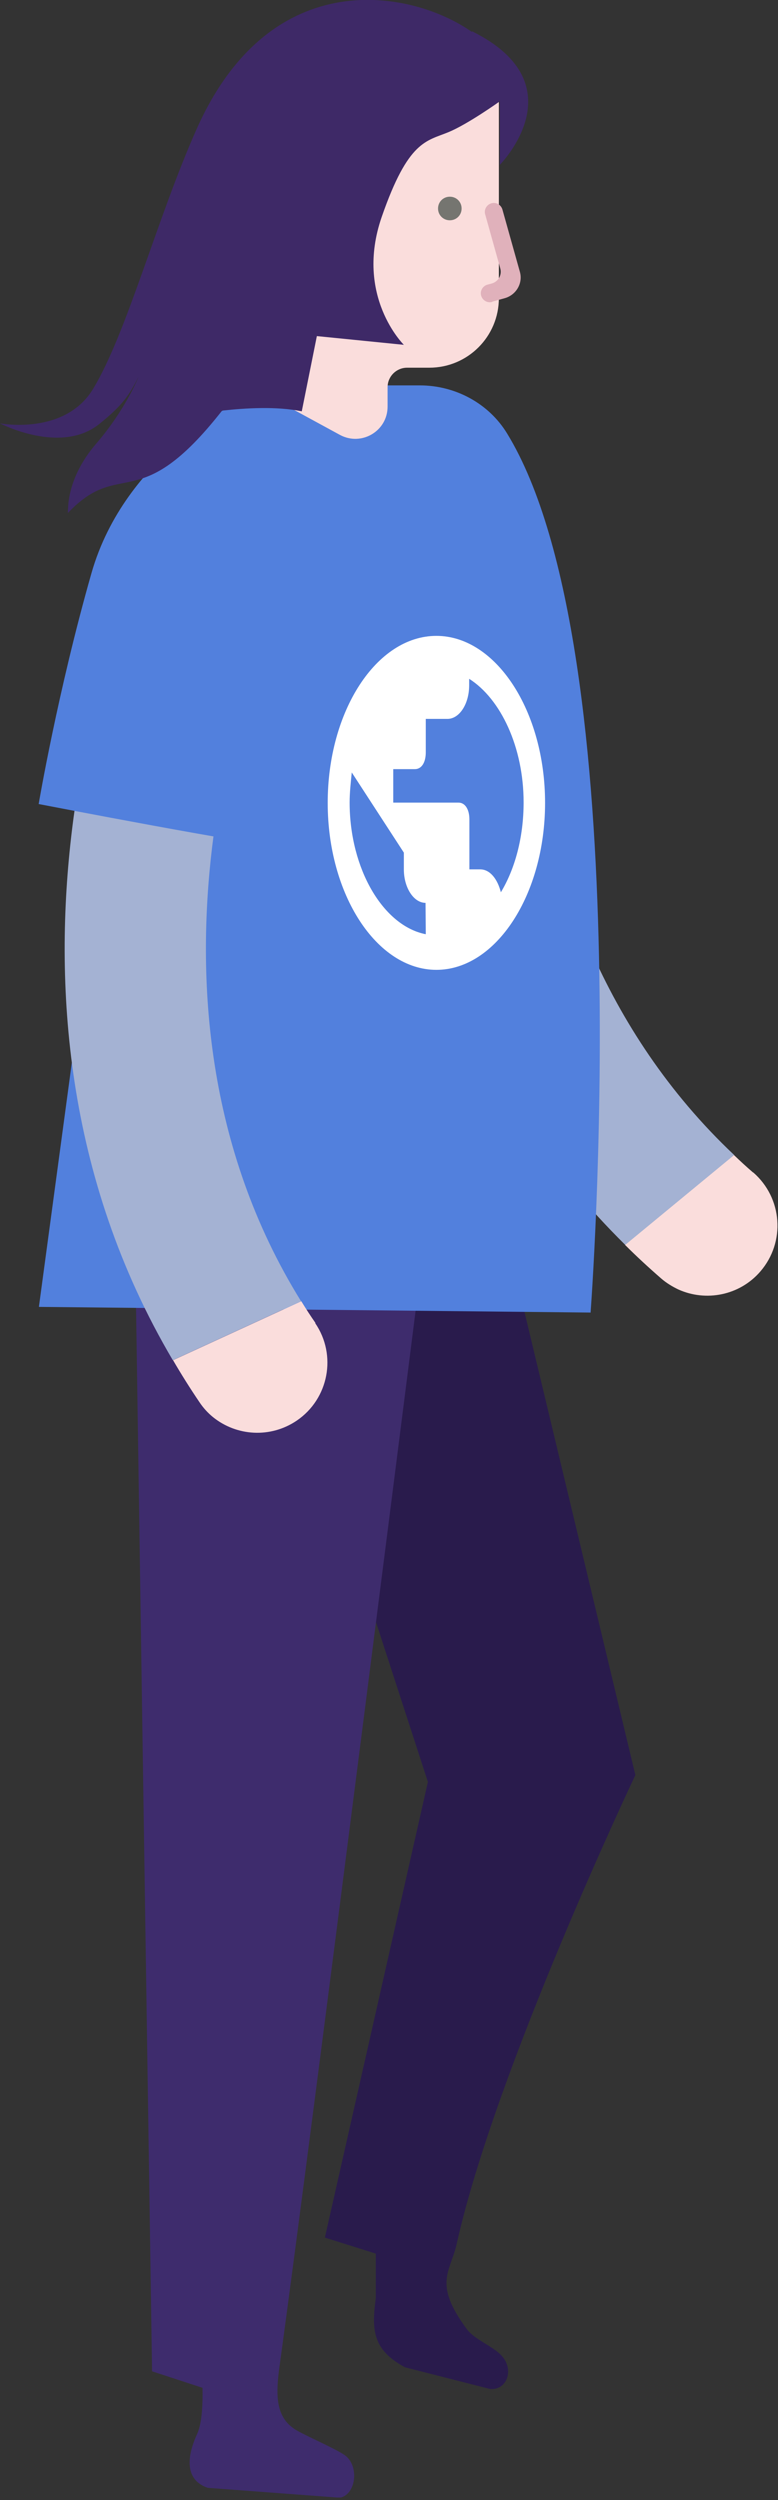 <svg width="33" height="106" viewBox="0 0 33 106" fill="none" xmlns="http://www.w3.org/2000/svg">
<rect x="0" y="0" width="33" height="106" fill="#333333" stroke="none"/>
<g clip-path="url(#clip0_134_1718)">
<path d="M21.06 50.68L10.26 51.27L18.15 75.55L13.78 94.87L15.94 95.55V97.43C15.77 98.75 15.77 99.61 17.18 100.37L20.79 101.29C21.5 101.35 21.83 100.47 21.27 99.87C20.9 99.47 20.12 99.19 19.8 98.75C18.35 96.79 19.11 96.34 19.38 95.1C21.03 87.72 26.95 75.26 26.95 75.26L21.06 50.67V50.68Z" fill="#291B4C"/>
<path d="M18.21 51.05L5.71 51.41L6.45 100.54L8.59 101.24C8.6 101.79 8.59 102.7 8.36 103.2C8.02 103.94 7.71 105.1 8.81 105.48L14.42 105.9C15.12 105.76 15.25 104.51 14.6 104.08C14.17 103.79 13 103.29 12.56 103.03C11.66 102.49 11.69 101.5 11.87 100.23C13.14 91.04 18.2 51.07 18.2 51.07L18.21 51.05Z" fill="#3E2C6D"/>
<path d="M31.95 49.71C33.19 50.79 33.33 52.66 32.25 53.91C31.37 54.93 29.94 55.2 28.77 54.67C28.52 54.55 28.27 54.4 28.05 54.21C27.51 53.74 27 53.27 26.51 52.78L31.13 48.97C31.39 49.22 31.66 49.47 31.94 49.71H31.95Z" fill="#FADDDC"/>
<path d="M19.95 18.1C21.57 18.36 22.67 19.88 22.42 21.5C22.39 21.67 19.91 38.38 31.14 48.97L26.52 52.78C13.58 40.03 16.42 21.38 16.55 20.56C16.81 18.94 18.34 17.84 19.96 18.1H19.95Z" fill="#A4B2D3"/>
<path d="M22.24 20.16L23.89 33.67L14.48 37.21L16.96 24.79L22.24 20.16Z" fill="#5280DD"/>
<path d="M25.04 55.65L1.65 55.41L4.83 31.84C4.83 27.68 9.93 16.34 13.46 16.34H17.81C19.31 16.34 20.73 17.1 21.51 18.38C27.18 27.64 25.05 55.66 25.05 55.66L25.04 55.65Z" fill="#5280DD"/>
<path d="M13.37 56.1C14.3 57.46 13.94 59.31 12.59 60.23C11.47 60.99 10.03 60.89 9.03 60.08C8.81 59.9 8.62 59.69 8.46 59.45C8.06 58.86 7.69 58.27 7.34 57.67L12.78 55.17C12.97 55.48 13.17 55.79 13.38 56.09L13.37 56.1Z" fill="#FADDDC"/>
<path d="M9.87 22.47C11.37 23.13 12.05 24.89 11.38 26.39C11.31 26.55 4.63 42.06 12.77 55.17L7.33 57.67C-1.91 42.03 5.61 24.73 5.95 23.97C6.62 22.47 8.37 21.8 9.87 22.47Z" fill="#A4B2D3"/>
<path d="M10.11 17.04C10.11 17.04 5.31 19.29 3.88 24.3C2.45 29.31 1.64 34.09 1.64 34.09C1.64 34.09 11.23 35.94 11.49 35.81C11.75 35.68 15.89 21.47 15.89 21.47C15.89 21.47 12.94 16.78 10.11 17.05V17.04Z" fill="#5280DD"/>
<path d="M11.87 4.33H21.16V12.64C21.16 14.27 19.84 15.59 18.21 15.59H17.27C16.81 15.59 16.44 15.96 16.44 16.42V17.24C16.44 18.28 15.33 18.93 14.42 18.44L12.05 17.15L11.86 4.33H11.87Z" fill="#FADDDC"/>
<path d="M20.88 12.79L21.42 12.64C21.9 12.5 22.19 12 22.05 11.52L21.31 8.88C21.25 8.68 21.04 8.56 20.84 8.62C20.64 8.68 20.52 8.89 20.58 9.09L21.22 11.38C21.3 11.65 21.14 11.94 20.86 12.02L20.67 12.07C20.47 12.13 20.35 12.34 20.41 12.54C20.47 12.74 20.68 12.86 20.88 12.8V12.79Z" fill="#E0B1BB"/>
<path d="M19.58 8.84C19.58 9.12 19.36 9.34 19.08 9.34C18.8 9.34 18.58 9.12 18.58 8.84C18.58 8.56 18.8 8.34 19.08 8.34C19.36 8.34 19.58 8.56 19.58 8.84Z" fill="#757570"/>
<path d="M14.66 8.58C14.66 8.105 14.275 7.72 13.8 7.72C13.325 7.72 12.94 8.105 12.94 8.58V10.45C12.94 10.925 13.325 11.31 13.8 11.31C14.275 11.31 14.66 10.925 14.66 10.45V8.58Z" fill="#FADDDC"/>
<path d="M21.25 37.85C21.11 37.28 20.79 36.86 20.37 36.86H19.91V34.74C19.91 34.32 19.73 34.03 19.45 34.03H16.68V32.61H17.6C17.88 32.61 18.06 32.33 18.06 31.9V30.48H18.98C19.49 30.48 19.9 29.84 19.9 29.06V28.78C21.24 29.63 22.21 31.68 22.21 34.02C22.21 35.51 21.84 36.85 21.24 37.84M18.06 39.61C16.26 39.26 14.83 36.85 14.83 34.02C14.83 33.6 14.88 33.17 14.92 32.75L17.13 36.15V36.86C17.13 37.64 17.55 38.28 18.05 38.28M18.51 26.96C15.97 26.96 13.9 30.15 13.9 34.04C13.9 37.93 15.98 41.12 18.51 41.12C21.04 41.12 23.12 37.93 23.12 34.04C23.12 30.15 21.04 26.96 18.51 26.96Z" fill="white"/>
<path d="M20.01 1.35C17.51 -0.41 11.51 -1.62 8.35 5.45C6.66 9.24 5.4 14.07 3.96 16.47C2.76 18.48 0 17.95 0 17.95C0 17.95 2.58 19.3 4.22 17.97C5.19 17.19 5.48 16.76 5.88 15.97C5.88 15.97 5.33 17.36 4.08 18.81C3.46 19.53 3 20.4 2.9 21.35C2.89 21.48 2.88 21.61 2.88 21.75C5.14 19.37 5.86 21.95 9.42 17.41C10.41 17.3 11.74 17.22 12.8 17.44L13.44 14.25L17.13 14.62C17.13 14.62 15.03 12.56 16.19 9.2C17.32 5.94 18.09 5.99 19.03 5.6C19.85 5.26 21.18 4.31 21.18 4.31C21.19 4.29 21.19 4.27 21.2 4.25V6.99C21.2 6.99 24.57 3.59 20.03 1.33L20.01 1.35Z" fill="#3E2967"/>
</g>
<defs>
<clipPath id="clip0_134_1718">
<rect width="32.98" height="105.89" fill="white"/>
</clipPath>
</defs>
</svg>
